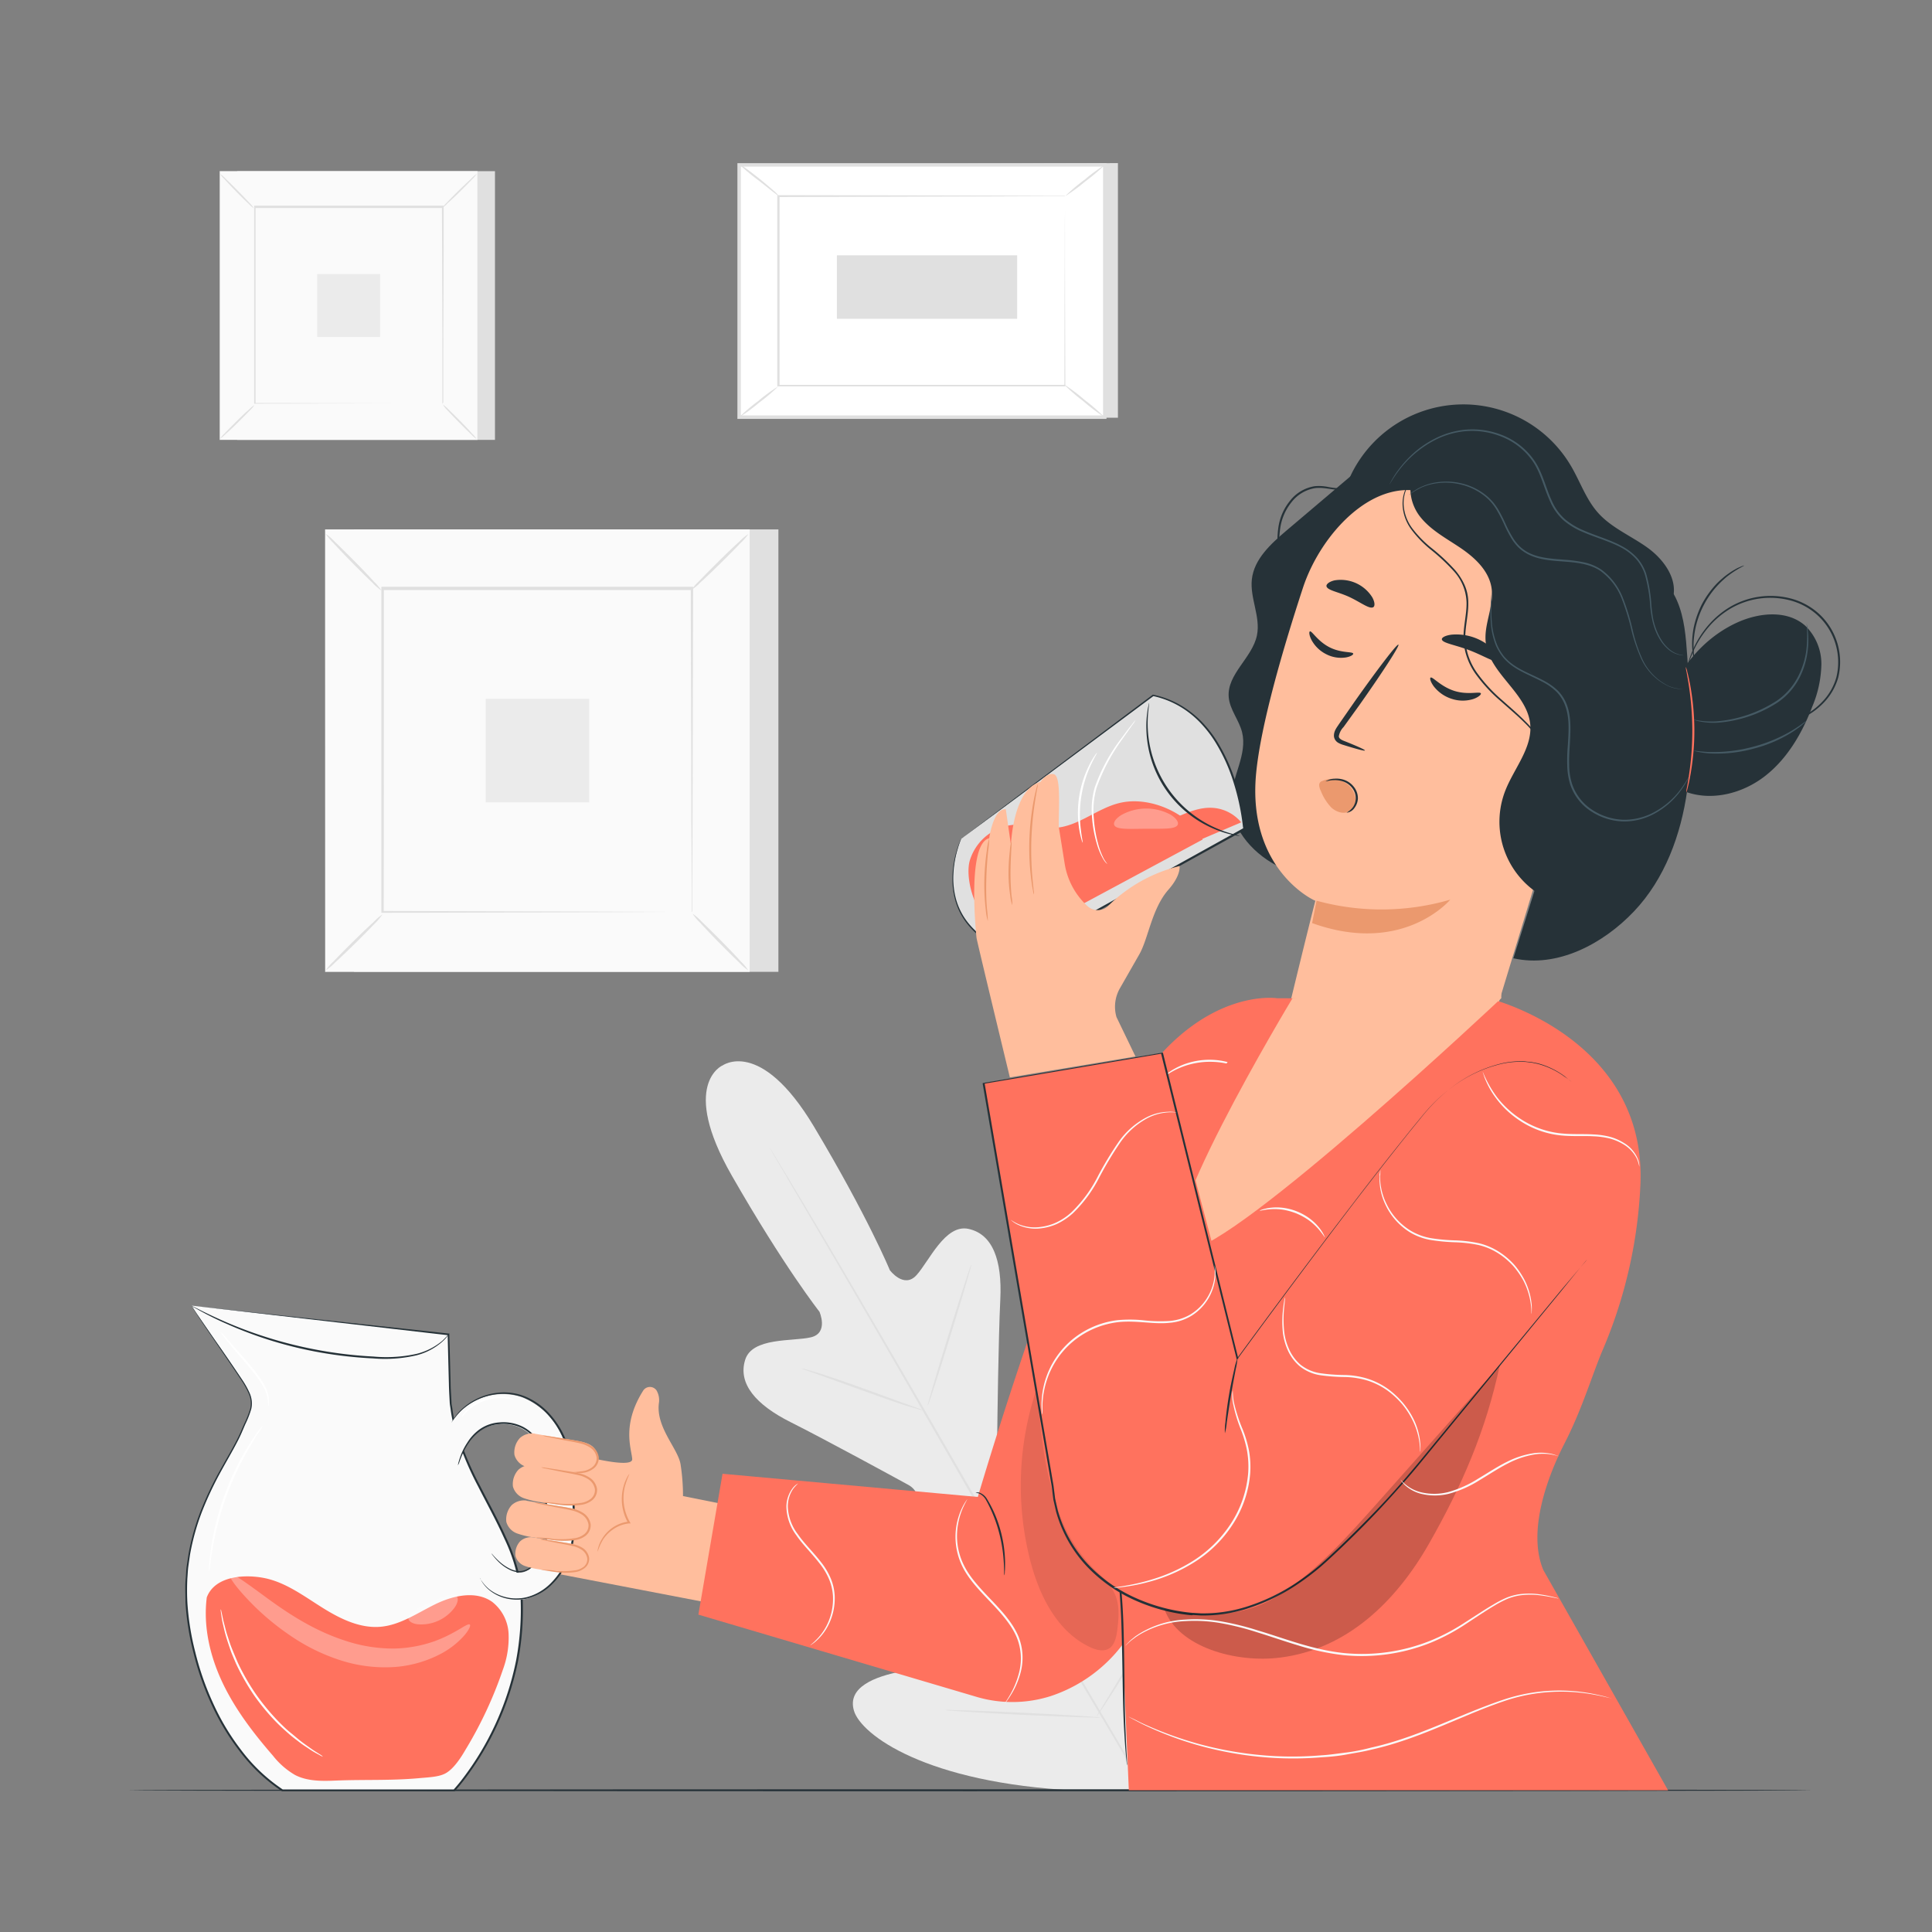<svg xmlns="http://www.w3.org/2000/svg" viewBox="0 0 500 500"><rect x="0" y="0" width="500" height="500" fill="#808080" stroke="none"/><g id="freepik--background-complete--inject-9"><rect x="91.61" y="137.01" width="109.84" height="114.5" style="fill:#e0e0e0"></rect><rect x="84.17" y="137.01" width="109.84" height="114.5" style="fill:#fafafa"></rect><path d="M194,251.54H84.14V137H194Zm-109.83-.07H194V137H84.21Z" style="fill:#e0e0e0"></path><rect x="98.94" y="152.4" width="80.31" height="83.71" style="fill:#fafafa"></rect><path d="M98.94,236.67A13.33,13.33,0,0,1,97,239c-1.29,1.35-3.09,3.18-5.11,5.17s-3.88,3.76-5.25,5a12.57,12.57,0,0,1-2.32,1.94,12.84,12.84,0,0,1,2-2.3c1.28-1.35,3.08-3.19,5.11-5.18s3.89-3.78,5.26-5A12.76,12.76,0,0,1,98.94,236.67Z" style="fill:#e0e0e0"></path><path d="M179.25,236.47a13,13,0,0,1,2.3,2c1.35,1.28,3.18,3.08,5.17,5.1s3.77,3.88,5,5.25a12.59,12.59,0,0,1,1.93,2.32,12.77,12.77,0,0,1-2.29-2c-1.36-1.28-3.19-3.09-5.19-5.12s-3.77-3.88-5-5.25A12.25,12.25,0,0,1,179.25,236.47Z" style="fill:#e0e0e0"></path><path d="M179,152.62a12.45,12.45,0,0,1,2-2.3c1.28-1.35,3.08-3.18,5.1-5.17s3.88-3.77,5.25-5a13.13,13.13,0,0,1,2.32-1.93,13,13,0,0,1-2,2.3c-1.28,1.35-3.09,3.18-5.12,5.18s-3.88,3.77-5.25,5A12.25,12.25,0,0,1,179,152.62Z" style="fill:#e0e0e0"></path><path d="M98.72,152.83a13.33,13.33,0,0,1-2.31-2c-1.35-1.28-3.18-3.09-5.17-5.11s-3.76-3.87-5-5.24a13,13,0,0,1-1.94-2.32,12.47,12.47,0,0,1,2.3,2c1.35,1.28,3.19,3.09,5.18,5.11s3.78,3.89,5,5.26A13.18,13.18,0,0,1,98.72,152.83Z" style="fill:#e0e0e0"></path><path d="M179,236.12a2,2,0,0,1,0-.41c0-.29,0-.67,0-1.17,0-1,0-2.56,0-4.52,0-4,0-9.73-.08-17.06,0-14.66-.09-35.55-.15-60.56l.31.31-80.08,0h0l.35-.36c0,30.73,0,59.47-.05,83.71l-.3-.3,58,.16,16.28.08,4.31,0,1.12,0a1.81,1.81,0,0,1,.39,0h-.36l-1.08,0-4.25,0-16.22.08-58.18.16h-.31v-.31c0-24.24,0-53,0-83.71v-.35H99l80.08,0h.31v.31c-.07,25.09-.12,46-.16,60.76,0,7.29-.06,13-.08,17,0,1.93,0,3.42,0,4.46,0,.48,0,.86,0,1.13S179,236.12,179,236.12Z" style="fill:#e0e0e0"></path><rect x="125.69" y="180.86" width="26.8" height="26.8" style="fill:#ebebeb"></rect><rect x="61.39" y="44.3" width="66.71" height="69.54" style="fill:#e0e0e0"></rect><rect x="56.87" y="44.3" width="66.71" height="69.54" style="fill:#fafafa"></rect><path d="M123.6,113.86H56.85V44.28H123.6Zm-66.71,0h66.67V44.32H56.89Z" style="fill:#e0e0e0"></path><rect x="65.84" y="53.65" width="48.78" height="50.84" style="fill:#fafafa"></rect><path d="M65.84,104.83a8,8,0,0,1-1.2,1.4c-.78.82-1.88,1.93-3.1,3.14s-2.36,2.29-3.19,3a7.82,7.82,0,0,1-1.41,1.18,7.82,7.82,0,0,1,1.2-1.4c.77-.82,1.87-1.93,3.1-3.15s2.36-2.29,3.2-3A7.13,7.13,0,0,1,65.84,104.83Z" style="fill:#e0e0e0"></path><path d="M114.62,104.71a8,8,0,0,1,1.39,1.2c.83.78,1.94,1.87,3.15,3.1s2.28,2.35,3,3.19a7.58,7.58,0,0,1,1.17,1.41,8,8,0,0,1-1.39-1.2c-.82-.78-1.94-1.88-3.15-3.11s-2.29-2.36-3.06-3.19A7.63,7.63,0,0,1,114.62,104.71Z" style="fill:#e0e0e0"></path><path d="M114.48,53.78a8.7,8.7,0,0,1,1.21-1.4c.77-.82,1.87-1.93,3.1-3.14S121.14,47,122,46.19A7.45,7.45,0,0,1,123.38,45a8.19,8.19,0,0,1-1.19,1.39c-.78.82-1.88,1.94-3.11,3.15s-2.36,2.29-3.19,3A7.32,7.32,0,0,1,114.48,53.78Z" style="fill:#e0e0e0"></path><path d="M65.71,53.91a7.79,7.79,0,0,1-1.4-1.21c-.83-.77-1.94-1.87-3.15-3.1s-2.28-2.35-3-3.18A8,8,0,0,1,56.94,45a8.19,8.19,0,0,1,1.39,1.19c.82.78,1.94,1.88,3.15,3.11s2.29,2.36,3.06,3.19A8.44,8.44,0,0,1,65.71,53.91Z" style="fill:#e0e0e0"></path><path d="M114.48,104.49a2.17,2.17,0,0,1,0-.24c0-.18,0-.41,0-.71,0-.64,0-1.56,0-2.75,0-2.41,0-5.91,0-10.36,0-8.91-.06-21.59-.1-36.78l.19.19-48.64,0h0l.22-.21c0,18.66,0,36.12,0,50.84l-.18-.18,35.22.09,9.89,0,2.62,0h.91s-.07,0-.21,0h-.66l-2.58,0-9.85,0-35.34.1h-.19v-.19c0-14.72,0-32.18,0-50.84v-.22h.22l48.64,0h.19v.19c0,15.24-.07,28-.1,36.9,0,4.43,0,7.92,0,10.32,0,1.17,0,2.08,0,2.71,0,.29,0,.52,0,.69S114.49,104.5,114.48,104.49Z" style="fill:#e0e0e0"></path><rect x="82.09" y="70.93" width="16.28" height="16.28" style="fill:#ebebeb"></rect><polygon points="289.32 42.21 289.32 108.1 194.69 108.1 191.29 42.67 289.32 42.21" style="fill:#e0e0e0"></polygon><rect x="205.96" y="28" width="65.29" height="94.63" transform="translate(163.29 313.92) rotate(-90)" style="fill:#fff"></rect><path d="M286.36,108.41H190.84V42.22h95.52Zm-94.63-.9h93.74V43.12H191.73Z" style="fill:#e0e0e0"></path><rect x="201.53" y="50.78" width="74.13" height="49.06" style="fill:#fff"></rect><path d="M275.67,50.78l-.37,0h-1.05l-4.07,0-15.28.06L201.53,51l.22-.22c0,15,0,31.6,0,49.06h0l-.24-.24,74.14,0-.19.19c0-14.93.07-27.18.1-35.7,0-4.26,0-7.59.05-9.87,0-1.13,0-2,0-2.6s0-.9,0-.9,0,.29,0,.86,0,1.45,0,2.56c0,2.28,0,5.59,0,9.83,0,8.56.06,20.84.1,35.82V100h-.18l-74.14,0h-.23v-.23h0c0-17.46,0-34.07,0-49.06v-.21h.21l53.51.1,15.23.06,4,0h1.37Z" style="fill:#e0e0e0"></path><path d="M191.29,42.49a8,8,0,0,1,1.62,1c1,.7,2.29,1.69,3.71,2.83s2.68,2.22,3.56,3a7.35,7.35,0,0,1,1.35,1.38c-.08.1-2.36-1.77-5.2-4A50.64,50.64,0,0,1,191.29,42.49Z" style="fill:#e0e0e0"></path><path d="M285.92,42.67a46.07,46.07,0,0,1-5,4.24,45.81,45.81,0,0,1-5.27,3.87,46.07,46.07,0,0,1,5-4.24A45.81,45.81,0,0,1,285.92,42.67Z" style="fill:#e0e0e0"></path><path d="M285.84,108l-10.55-8.55" style="fill:#fff"></path><path d="M275.29,99.42a49.28,49.28,0,0,1,5.42,4.09,48.67,48.67,0,0,1,5.13,4.46,48.68,48.68,0,0,1-5.42-4.1A49.34,49.34,0,0,1,275.29,99.42Z" style="fill:#e0e0e0"></path><path d="M191.29,108a45,45,0,0,1,4.92-4.2,43.56,43.56,0,0,1,5.22-3.82,46.39,46.39,0,0,1-4.93,4.19A44.82,44.82,0,0,1,191.29,108Z" style="fill:#e0e0e0"></path><rect x="231.69" y="50.96" width="16.43" height="46.65" transform="translate(165.63 314.19) rotate(-90)" style="fill:#e0e0e0"></rect><path d="M187,275.72s-11.18,4.82,2.37,28.49,22.7,35.26,22.7,35.26,2.47,5.53-2.23,6.63-15.22-.06-17,5.85c-1.9,6.12,2.74,11.59,11.84,16.14s28.68,15.26,30.45,16.23,3.55,3.5.47,4.76-26.45,4.85-24.08,15.83,29.8,19.5,32.78,20.49,3.74,2.2,3.58,3.82-8.13,2.08-14.73,3.37-14,4-12.14,10.17,18.51,18.69,57.48,20.62l18.11-.29,9.11-15.75c17.44-34.91,14.72-55.5,10.23-60.2s-10.45.46-14.82,5.59-8.68,11.83-10.17,11.18-2.16-1.91-1.56-5,6.64-31.18-1.77-38.62-23,11.15-25.61,13.21-3.94-.76-3.92-2.74.29-24.33.79-34.49-2-16.9-8.25-18.24c-6.05-1.3-10.2,8.44-13.46,12s-6.88-1.31-6.88-1.31-5.61-13.67-19.59-37.08-23.86-15.8-23.86-15.8" style="fill:#ebebeb"></path><path d="M296.27,463.25c-10.19-17.24-26.34-44.12-41.59-70.61s-29.08-50.43-39.19-67.72c-5.05-8.62-9.15-15.6-12-20.46-1.4-2.4-2.5-4.27-3.26-5.56-.35-.63-.63-1.11-.83-1.46s-.27-.5-.27-.5a5.49,5.49,0,0,1,.32.47l.88,1.43,3.35,5.51c2.9,4.79,7.05,11.75,12.15,20.37C226,342,239.92,365.89,255.16,392.36s31.35,53.4,41.46,70.69" style="fill:#e0e0e0"></path><path d="M207.48,354.17a5.13,5.13,0,0,1,1.28.29c.81.21,2,.57,3.42,1,2.87.9,6.81,2.25,11.12,3.81l11,4,3.35,1.21a5.94,5.94,0,0,1,1.22.49,7,7,0,0,1-1.28-.28c-.82-.23-2-.58-3.42-1-2.86-.93-6.78-2.32-11.1-3.88l-11.06-4-3.36-1.18A6.76,6.76,0,0,1,207.48,354.17Z" style="fill:#e0e0e0"></path><path d="M240.09,363.79c-.15-.05,2.26-8.28,5.39-18.4s5.77-18.28,5.92-18.23-2.26,8.28-5.39,18.4S240.24,363.84,240.09,363.79Z" style="fill:#e0e0e0"></path><path d="M261.68,405.51a5.53,5.53,0,0,1,.68-1.15l2-3c1.68-2.56,4-6.11,6.41-10.12s4.48-7.72,6-10.41c.69-1.27,1.28-2.33,1.75-3.19a6.2,6.2,0,0,1,.69-1.14,5.32,5.32,0,0,1-.5,1.24c-.36.78-.89,1.9-1.59,3.28-1.38,2.74-3.4,6.49-5.82,10.51s-4.79,7.55-6.56,10.06c-.9,1.25-1.63,2.26-2.16,2.94A6.32,6.32,0,0,1,261.68,405.51Z" style="fill:#e0e0e0"></path><path d="M230.27,403.3a5.16,5.16,0,0,1,1.23,0l3.36.1c2.84.12,6.75.31,11.08.56s8.23.51,11.06.72l3.35.28a5.35,5.35,0,0,1,1.23.18,5.22,5.22,0,0,1-1.24,0L257,405c-2.83-.12-6.75-.31-11.07-.56s-8.24-.51-11.07-.72l-3.35-.28A5,5,0,0,1,230.27,403.3Z" style="fill:#e0e0e0"></path><path d="M244.65,442.55a8.06,8.06,0,0,1,1.58,0l4.3.11c3.64.13,8.66.34,14.2.6s10.57.54,14.2.77l4.3.3a8.55,8.55,0,0,1,1.57.18,8.13,8.13,0,0,1-1.58,0l-4.31-.11c-3.64-.13-8.66-.34-14.2-.6s-10.56-.54-14.19-.77l-4.3-.29A8.6,8.6,0,0,1,244.65,442.55Z" style="fill:#e0e0e0"></path><path d="M283.85,444.16a10,10,0,0,1,.83-1.48l2.4-3.94c2-3.33,4.79-7.93,7.71-13.11s5.46-9.92,7.26-13.37l2.14-4.08a8.34,8.34,0,0,1,.85-1.47,11,11,0,0,1-.65,1.56c-.45,1-1.12,2.42-2,4.17-1.72,3.5-4.2,8.29-7.13,13.47s-5.76,9.77-7.87,13c-1.06,1.64-1.93,3-2.55,3.85A9.06,9.06,0,0,1,283.85,444.16Z" style="fill:#e0e0e0"></path></g><g id="freepik--Floor--inject-9"><path d="M469,463.32c0,.14-97.62.26-218,.26s-218-.12-218-.26,97.6-.26,218-.26S469,463.17,469,463.32Z" style="fill:#263238"></path></g><g id="freepik--Character--inject-9"><path d="M352.12,121.05,332.9,137.34c-4,3.41-8.33,7.33-8.92,12.57-.55,4.85,2.3,9.71,1.32,14.5-1.19,5.84-7.8,10.05-7.31,16,.27,3.25,2.67,5.93,3.46,9.09,1.41,5.67-2.54,11.28-2.84,17.11-.38,7.31,5.13,13.81,11.57,17.28S344,228.56,351,230.57s14.22,5.19,18.33,11.24" style="fill:#263238"></path><path d="M432.89,155c1.45-5.05-2.25-10.18-6.5-13.25s-9.34-5.13-12.83-9.05c-3.09-3.47-4.59-8-6.93-12a32.31,32.31,0,0,0-56.32.87c-3.68,6.78-4.63,15.65-.16,21.92,5.2,7.28,15.33,8.56,24.26,9s19,1.18,24.78,8c3.51,4.1,4.7,9.62,6.16,14.81s3.54,10.66,8,13.62,12,1.75,13.49-3.42" style="fill:#263238"></path><path d="M412.26,150.93a8.77,8.77,0,0,1,5.38,10.58h0L383.13,275.08c-3.69,13.51-25.48,16.05-39.91,12h0C328.64,283,330,275.66,333.13,262.7c5.22-21.64,7.32-29.72,7.28-29.6s-17.73-7.87-15.32-33c1.2-12.51,6.9-32.06,12.09-47.91,4.66-14.26,18.87-29.57,32.92-24.3Z" style="fill:#ffbe9d"></path><path d="M350.21,169.15c-.16-.56-3.14-.08-6.2-1.67s-4.51-4.28-5-4.07c-.25.08-.24.93.37,2.15a8.79,8.79,0,0,0,3.79,3.72,8.34,8.34,0,0,0,5.17.86C349.63,169.91,350.29,169.4,350.21,169.15Z" style="fill:#263238"></path><path d="M383.24,179.44c-.27-.56-3.36.49-6.9-.65s-5.58-3.74-6.1-3.43c-.25.13-.09,1,.79,2.23a9.49,9.49,0,0,0,4.71,3.28,9.13,9.13,0,0,0,5.66,0C382.76,180.36,383.38,179.7,383.24,179.44Z" style="fill:#263238"></path><path d="M353.24,194.22c.06-.18-1.92-1.08-5.17-2.38-.83-.3-1.59-.68-1.58-1.3a4.49,4.49,0,0,1,1.22-2.38l4.2-5.83c5.88-8.33,10.38-15.27,10-15.5s-5.38,6.32-11.27,14.65l-4.1,5.9c-.57.89-1.41,1.84-1.31,3.23a2.25,2.25,0,0,0,1.08,1.61,6.23,6.23,0,0,0,1.4.58C351.08,193.85,353.18,194.41,353.24,194.22Z" style="fill:#263238"></path><path d="M340.72,233.1a63.54,63.54,0,0,0,34.61-.27s-12.15,14.57-35.76,6.06Z" style="fill:#eb996e"></path><path d="M373.15,165.45c.1,1,3.54,1.43,7.33,2.91s6.68,3.37,7.41,2.69c.33-.33,0-1.32-1-2.53a13.74,13.74,0,0,0-11.23-4.27C374,164.46,373.12,165,373.15,165.45Z" style="fill:#263238"></path><path d="M343.29,151.71c.23,1.1,3.07,1.45,6,2.83s5.13,3.17,6.11,2.6c.45-.28.45-1.27-.26-2.56a9.64,9.64,0,0,0-9.77-4.38C344,150.52,343.21,151.18,343.29,151.71Z" style="fill:#263238"></path><path d="M409.07,234.81a22.16,22.16,0,0,1-19.46-30.29c2.28-5.75,7-11,6.41-17.12-.82-8.13-10.65-13.08-11.52-21.21-.5-4.72,2.24-9.39,1.5-14.09-.7-4.41-4.29-7.77-8-10.28s-7.79-4.64-10.53-8.17-3.58-9.09-.42-12.25a236.81,236.81,0,0,1,49.55,26.38c3.57,2.49,7.26,5.32,8.69,9.43,1.52,4.34.18,9.11-1.17,13.51L404.4,235.08" style="fill:#263238"></path><path d="M391.66,248c11.32,2.58,23.2-3.7,31.2-12.12s12.19-19.87,13.79-31.37.8-23.18,0-34.76c-.34-4.85-.7-9.81-2.63-14.27s-5.79-8.4-10.6-9.08" style="fill:#263238"></path><path d="M436.06,204.84c6.88,2.6,14.92.53,20.73-4s9.63-11.15,12.24-18A29.56,29.56,0,0,0,471.37,172a13.76,13.76,0,0,0-4.17-10.06c-4.67-4.15-12-3.41-17.69-.8-12.9,5.92-21.17,20.6-19.56,34.69" style="fill:#263238"></path><path d="M467.54,161.43a2.73,2.73,0,0,1,.11.45,13.22,13.22,0,0,1,.21,1.32,22.27,22.27,0,0,1,0,4.89,20.55,20.55,0,0,1-2,7,17.3,17.3,0,0,1-5.81,6.71A32.92,32.92,0,0,1,444.89,187a18.26,18.26,0,0,1-4.89-.27,8.33,8.33,0,0,1-1.29-.33c-.29-.09-.44-.14-.43-.16s.62.13,1.76.29a20.1,20.1,0,0,0,4.82.1,33.79,33.79,0,0,0,14.91-5.24,16.91,16.91,0,0,0,5.67-6.49,20.87,20.87,0,0,0,2.06-6.8A33.43,33.43,0,0,0,467.54,161.43Z" style="fill:#455a64"></path><path d="M467.45,186.6a4.92,4.92,0,0,1-.88.85,11.44,11.44,0,0,1-1.12.9c-.46.32-1,.72-1.57,1.08a35.09,35.09,0,0,1-10.09,4.33A36.08,36.08,0,0,1,442.87,195a20.67,20.67,0,0,1-3.31-.4,6.67,6.67,0,0,1-1.19-.31c0-.1,1.72.29,4.51.34a39.36,39.36,0,0,0,10.78-1.36,39,39,0,0,0,10-4.14C466.08,187.68,467.39,186.52,467.45,186.6Z" style="fill:#455a64"></path><path d="M435.74,169.62a5,5,0,0,1-1.15-.14,6.61,6.61,0,0,1-2.95-1.52,10.2,10.2,0,0,1-1.62-1.79,14.54,14.54,0,0,1-1.4-2.51,17.25,17.25,0,0,1-1-3.14,32.74,32.74,0,0,1-.55-3.66,38.84,38.84,0,0,0-1.4-8.24,11.31,11.31,0,0,0-2.3-4,14.28,14.28,0,0,0-3.87-2.95c-3-1.6-6.46-2.52-9.88-4a18.67,18.67,0,0,1-4.89-2.94,13.93,13.93,0,0,1-3.47-4.75c-1.69-3.59-2.45-7.44-4.51-10.48a17.71,17.71,0,0,0-8.11-6.48,20.43,20.43,0,0,0-9.36-1.43,21.49,21.49,0,0,0-8,2.34,27.65,27.65,0,0,0-9.2,7.76c-.86,1.14-1.48,2.08-1.87,2.72-.19.3-.34.55-.45.74l-.17.24a22,22,0,0,1,2.33-3.82,28.33,28.33,0,0,1,3.51-3.93,25.32,25.32,0,0,1,5.68-4,21.74,21.74,0,0,1,8.09-2.44,20.83,20.83,0,0,1,9.58,1.41,18.08,18.08,0,0,1,8.35,6.65c2.14,3.15,2.9,7,4.56,10.54a13.45,13.45,0,0,0,3.34,4.58,18.41,18.41,0,0,0,4.76,2.87c3.37,1.48,6.86,2.41,9.89,4.06a14.86,14.86,0,0,1,4,3.06,11.77,11.77,0,0,1,2.35,4.12,37.93,37.93,0,0,1,1.36,8.35c.14,1.27.27,2.49.51,3.61a18.21,18.21,0,0,0,1,3.1,15.57,15.57,0,0,0,1.34,2.48,10,10,0,0,0,1.56,1.78,6.53,6.53,0,0,0,2.84,1.58C435.34,169.57,435.75,169.58,435.74,169.62Z" style="fill:#455a64"></path><path d="M435.8,178.31l-.26,0a6.26,6.26,0,0,1-.76,0,8.83,8.83,0,0,1-2.84-.65,14.55,14.55,0,0,1-7.36-7.55,41.82,41.82,0,0,1-2.36-7,60.2,60.2,0,0,0-2.47-8.05,16.13,16.13,0,0,0-5.48-7.25c-2.64-1.83-6.07-2.23-9.47-2.48s-6.91-.45-9.83-2.16a10.71,10.71,0,0,1-2-1.5,12.38,12.38,0,0,1-1.53-1.87,30.17,30.17,0,0,1-2.16-4.07,38.53,38.53,0,0,0-2-3.85,13.31,13.31,0,0,0-2.58-3.1,15.63,15.63,0,0,0-6.39-3.33,16.48,16.48,0,0,0-6-.44,14.78,14.78,0,0,0-4.4,1.14,21.29,21.29,0,0,0-3.35,2l.19-.17.58-.48.44-.35.58-.35a9.12,9.12,0,0,1,1.48-.8,14.64,14.64,0,0,1,4.44-1.24,16.84,16.84,0,0,1,6.1.37,16.07,16.07,0,0,1,6.59,3.37,16.57,16.57,0,0,1,1.44,1.46,17.91,17.91,0,0,1,1.24,1.72,37.43,37.43,0,0,1,2,3.89,31,31,0,0,0,2.15,4,11.82,11.82,0,0,0,1.46,1.78,10.47,10.47,0,0,0,1.87,1.42c2.77,1.62,6.21,1.81,9.62,2.08a37.34,37.34,0,0,1,5.08.66,13.14,13.14,0,0,1,4.63,1.92,16.56,16.56,0,0,1,5.63,7.49,58.18,58.18,0,0,1,2.45,8.12,40.43,40.43,0,0,0,2.28,7,14.43,14.43,0,0,0,7.1,7.52A10.2,10.2,0,0,0,435.8,178.31Z" style="fill:#455a64"></path><path d="M436.4,205.13a6,6,0,0,1,.17-1.28c.16-.82.35-2,.57-3.47a77,77,0,0,0,.83-11.52,79.81,79.81,0,0,0-.91-11.53c-.23-1.46-.44-2.64-.59-3.46a6.16,6.16,0,0,1-.19-1.28,5.56,5.56,0,0,1,.38,1.24c.22.8.49,2,.76,3.44a66.92,66.92,0,0,1,1.08,11.58,65,65,0,0,1-1,11.59c-.26,1.47-.52,2.65-.73,3.45A6.9,6.9,0,0,1,436.4,205.13Z" style="fill:#FF725E"></path><path d="M437.17,200.81a16.46,16.46,0,0,1-1.9,3.39,20.59,20.59,0,0,1-8,6.83,16.3,16.3,0,0,1-7.17,1.56,15.92,15.92,0,0,1-8.05-2.45,13.24,13.24,0,0,1-5.72-7.26,18,18,0,0,1-.73-4.91c-.05-1.67,0-3.37.15-5.07.2-3.38.47-6.77-.52-9.78a10.14,10.14,0,0,0-2.32-4,14.76,14.76,0,0,0-3.61-2.61c-2.57-1.39-5.24-2.37-7.46-3.87a13.17,13.17,0,0,1-2.88-2.56,14.16,14.16,0,0,1-1.81-3,19.49,19.49,0,0,1-1.32-5.92,35.62,35.62,0,0,1-.05-4.57c.07-1.25.15-2.22.22-2.87,0-.3.06-.55.08-.75a.79.79,0,0,1,0-.25.86.86,0,0,1,0,.26c0,.2,0,.44,0,.75,0,.65-.08,1.62-.11,2.87a39,39,0,0,0,.13,4.54,19.26,19.26,0,0,0,1.37,5.79,13.22,13.22,0,0,0,1.79,2.95,12.58,12.58,0,0,0,2.8,2.45c2.17,1.45,4.82,2.41,7.45,3.81a15.69,15.69,0,0,1,3.74,2.68,10.49,10.49,0,0,1,2.44,4.14c1,3.15.75,6.59.56,10-.11,1.71-.2,3.38-.15,5a16.78,16.78,0,0,0,.7,4.77,12.83,12.83,0,0,0,5.49,7,15.57,15.57,0,0,0,7.8,2.42,16.15,16.15,0,0,0,7-1.46,20.81,20.81,0,0,0,8-6.62,24.88,24.88,0,0,0,1.57-2.4L437,201Z" style="fill:#455a64"></path><path d="M342.18,202.13a6.25,6.25,0,0,1,6,.45,5.67,5.67,0,0,1,2.55,3.64,3.59,3.59,0,0,1-1.61,3.79c-1.42.75-3.29.14-4.55-1a13,13,0,0,1-2.74-4.33,3.66,3.66,0,0,1-.42-1.35,1.13,1.13,0,0,1,.58-1.14" style="fill:#eb996e"></path><path d="M453.7,187.85a5.13,5.13,0,0,1,.9,0c.6,0,1.47,0,2.6-.06a24.13,24.13,0,0,0,9.15-2.31,18.4,18.4,0,0,0,5.23-3.84,14.89,14.89,0,0,0,3.68-6.4,16.49,16.49,0,0,0-4.53-15.69,16.88,16.88,0,0,0-7.66-4.23,20.36,20.36,0,0,0-15.21,2.18,22.81,22.81,0,0,0-5.07,4.1,25.94,25.94,0,0,0-5,8c-.43,1-.69,1.88-.87,2.45-.07.26-.14.47-.19.64a.73.73,0,0,1-.09.22.67.67,0,0,1,0-.23l.15-.66a21.2,21.2,0,0,1,.78-2.49,25.11,25.11,0,0,1,4.95-8.18,22.8,22.8,0,0,1,5.12-4.22,20.72,20.72,0,0,1,15.56-2.3,17.3,17.3,0,0,1,7.9,4.35,16.94,16.94,0,0,1,4.63,16.18,15.44,15.44,0,0,1-3.83,6.58,18.84,18.84,0,0,1-5.39,3.87,23.48,23.48,0,0,1-9.3,2.18,25.07,25.07,0,0,1-2.61,0l-.68-.06A.74.74,0,0,1,453.7,187.85Z" style="fill:#263238"></path><path d="M451.38,146.35c.05.11-1.54.73-3.72,2.33a17.18,17.18,0,0,0-1.71,1.41,21.7,21.7,0,0,0-1.78,1.8,23.65,23.65,0,0,0-5.28,10.21,23.16,23.16,0,0,0-.44,2.5,17.8,17.8,0,0,0-.16,2.2c0,2.71.37,4.37.26,4.39a4.79,4.79,0,0,1-.3-1.15,7.74,7.74,0,0,1-.21-1.39,14.36,14.36,0,0,1-.12-1.85,17.87,17.87,0,0,1,.1-2.25,20.92,20.92,0,0,1,.4-2.55,24.72,24.72,0,0,1,2-5.57,24.39,24.39,0,0,1,3.38-4.86,19.37,19.37,0,0,1,1.85-1.8,18.15,18.15,0,0,1,1.78-1.39,15,15,0,0,1,1.58-1,8,8,0,0,1,1.25-.62A5.36,5.36,0,0,1,451.38,146.35Z" style="fill:#263238"></path><path d="M399.9,206a12.31,12.31,0,0,0,1.19-3.58,15.44,15.44,0,0,0-2.15-9.87,27.13,27.13,0,0,0-4.43-5.56c-1.82-1.81-3.93-3.58-6.1-5.52a39.55,39.55,0,0,1-6.24-6.67,16.82,16.82,0,0,1-3.41-9.16c-.12-3.42.85-6.62.78-9.74a12.53,12.53,0,0,0-3.31-8.09,51.68,51.68,0,0,0-6-5.61,28.92,28.92,0,0,1-5-5.2,11.59,11.59,0,0,1-2.18-5.51,9.42,9.42,0,0,1,.53-4.46,6.37,6.37,0,0,1,1.58-2.36,4.37,4.37,0,0,1,.78-.6s-.26.22-.71.68a6.34,6.34,0,0,0-1.46,2.35,9.38,9.38,0,0,0-.43,4.35,11.35,11.35,0,0,0,2.2,5.34,28.9,28.9,0,0,0,5,5.09,50.36,50.36,0,0,1,6,5.62,15.81,15.81,0,0,1,2.45,3.79,11.39,11.39,0,0,1,1,4.6c.08,3.22-.89,6.43-.77,9.73a16.46,16.46,0,0,0,3.31,8.89,39.71,39.71,0,0,0,6.14,6.61c2.16,1.93,4.27,3.72,6.08,5.57a27,27,0,0,1,4.45,5.68,15.41,15.41,0,0,1,2,10.08,10.32,10.32,0,0,1-.88,2.7l-.37.64A.87.87,0,0,1,399.9,206Z" style="fill:#263238"></path><path d="M331.66,148.44a9.08,9.08,0,0,1-.33-1.49c-.17-1-.42-2.36-.59-4.12a25.31,25.31,0,0,1,.08-6.18,14,14,0,0,1,3-7,10.07,10.07,0,0,1,6.49-3.83,12.09,12.09,0,0,1,3.34.19,20.8,20.8,0,0,0,2.81.36,5.12,5.12,0,0,0,3.73-1.24,4.49,4.49,0,0,0,.82-1.23s0,.14-.08.39a2.68,2.68,0,0,1-.59,1,5.18,5.18,0,0,1-3.88,1.47c-1.8,0-3.85-.7-6.09-.44a9.66,9.66,0,0,0-6.15,3.68,13.85,13.85,0,0,0-2.9,6.71,26.54,26.54,0,0,0-.18,6.08c.12,1.74.31,3.15.42,4.12A8.94,8.94,0,0,1,331.66,148.44Z" style="fill:#263238"></path><path d="M348.48,210.33a5.45,5.45,0,0,0,1.67-1.46,4.19,4.19,0,0,0,.72-2.23A4.34,4.34,0,0,0,350,204a5.13,5.13,0,0,0-2.3-1.72,6.55,6.55,0,0,0-2.36-.38c-1.39,0-2.22.41-2.25.32a4.28,4.28,0,0,1,2.23-.69,6.26,6.26,0,0,1,2.55.3,5.41,5.41,0,0,1,2.55,1.86,4.69,4.69,0,0,1,1,3,4.34,4.34,0,0,1-.9,2.42A2.81,2.81,0,0,1,348.48,210.33Z" style="fill:#263238"></path><path d="M141.22,406.71l47.72,9.17,4.41-25.36-16.59-3.34a52.82,52.82,0,0,0-.64-8.27c-.69-4.05-6.35-9.46-5.61-15.69a5.05,5.05,0,0,0-.6-3.38,2.08,2.08,0,0,0-3.48.09c-5.59,8.9-3,15-2.81,17.67.18,2.87-15.25-1.45-15.25-1.45" style="fill:#ffbe9d"></path><path d="M154.68,401.58a2.48,2.48,0,0,1,.11-.92,7.85,7.85,0,0,1,1-2.37,9.44,9.44,0,0,1,2.58-2.82,9.1,9.1,0,0,1,4.41-1.69l-.2.39c-.1-.2-.22-.41-.34-.62a12.42,12.42,0,0,1-.89-8.8,11.24,11.24,0,0,1,1-2.52,3.37,3.37,0,0,1,.57-.81,22.64,22.64,0,0,0-1.23,3.42,12.56,12.56,0,0,0,1,8.47l.32.59.19.36-.39,0a8.83,8.83,0,0,0-4.18,1.57,9.41,9.41,0,0,0-2.56,2.62A14,14,0,0,0,154.68,401.58Z" style="fill:#eb996e"></path><path d="M330.46,258.34s-19.45-3-36.73,23.16-40.67,105.91-40.67,105.91l-66.07-6-6.25,36.45,71.67,21.19a32.74,32.74,0,0,0,19.57-.12,38.44,38.44,0,0,0,25.48-28.58l14-66.64Z" style="fill:#FF725E"></path><path d="M259.92,407.69c-.08,0,0-1.35-.15-3.5a38.93,38.93,0,0,0-1.41-8.29,36.39,36.39,0,0,0-3.21-7.75,4,4,0,0,0-1.79-1.65,4.58,4.58,0,0,0-.9-.15s.07,0,.24-.08a1.68,1.68,0,0,1,.72,0,3.83,3.83,0,0,1,2,1.64,30.94,30.94,0,0,1,3.41,7.81,33.07,33.07,0,0,1,1.28,8.41c0,1.09,0,2-.07,2.58A3.08,3.08,0,0,1,259.92,407.69Z" style="fill:#263238"></path><g style="opacity:0.1"><path d="M268.58,358.58A78.3,78.3,0,0,0,266.66,404c2.35,9.05,7,18.35,15.49,22.3,1.52.71,3.38,1.21,4.82.36s1.94-2.91,2.16-4.68c.38-2.92.66-6-.33-8.74-1.2-3.36-4.06-5.78-6.44-8.42-5.38-5.95-8.69-13.53-10.64-21.31s-2.63-15.8-3.3-23.79"></path></g><path d="M321.81,276.59c-.05.09-1.11-.48-3-1a20.34,20.34,0,0,0-3.3-.67,21.46,21.46,0,0,0-4.11-.06,21.73,21.73,0,0,0-4.05.77,21.47,21.47,0,0,0-3.13,1.24c-1.72.87-2.67,1.61-2.73,1.53s.2-.23.63-.57a11.81,11.81,0,0,1,1.93-1.28,17.57,17.57,0,0,1,3.16-1.37,18.9,18.9,0,0,1,8.36-.74,17.75,17.75,0,0,1,3.35.8,13.83,13.83,0,0,1,2.13.92C321.57,276.4,321.83,276.56,321.81,276.59Z" style="fill:#fafafa"></path><path d="M209.72,425.8a1.88,1.88,0,0,1,.36-.34,10.43,10.43,0,0,0,1-.92,14.49,14.49,0,0,0,3-4.14,15.27,15.27,0,0,0,1.49-7.35,13.33,13.33,0,0,0-1-4.33,17.34,17.34,0,0,0-2.47-4.11c-2-2.61-4.35-4.84-6-7.27a12.74,12.74,0,0,1-2.58-7.26,8,8,0,0,1,1.61-4.93,4.35,4.35,0,0,1,1.45-1.25,11.1,11.1,0,0,0-1.28,1.38,8,8,0,0,0-1.41,4.8,12.52,12.52,0,0,0,2.61,7c1.62,2.37,3.94,4.57,6,7.23a18,18,0,0,1,2.52,4.24,13.6,13.6,0,0,1,1,4.49,15.38,15.38,0,0,1-1.64,7.54,13.81,13.81,0,0,1-3.18,4.13,8.65,8.65,0,0,1-1.13.86C209.87,425.73,209.73,425.82,209.72,425.8Z" style="fill:#fafafa"></path><path d="M260,440.9c-.05,0,.47-.7,1.24-2a22.59,22.59,0,0,0,2.45-5.85,14.59,14.59,0,0,0-.51-9.19c-1.35-3.28-4-6.27-6.82-9.23s-5.63-5.87-7.25-9.14a17.38,17.38,0,0,1,0-15.51,12.8,12.8,0,0,1,.88-1.51,3.25,3.25,0,0,1,.37-.49s-.43.72-1.07,2.08a18.27,18.27,0,0,0-1.57,6.13,17,17,0,0,0,1.83,9.08c1.6,3.17,4.33,6,7.19,9s5.53,6,6.9,9.41a14.8,14.8,0,0,1,.41,9.46A20.79,20.79,0,0,1,261.4,439a16.37,16.37,0,0,1-1,1.43A2.94,2.94,0,0,1,260,440.9Z" style="fill:#fafafa"></path><path d="M330.46,258.34s-26.07,30.49-44.12,69.13l5.8,135.85H431.69l-32.28-57c-4.16-9.92,1-24,5.42-32.64,4.52-8.77,7-17.23,9.79-23.95a122.64,122.64,0,0,0,9.93-43.45c1.44-37.48-38.44-47.67-38.44-47.67Z" style="fill:#FF725E"></path><path d="M334.5,258.34S294.84,324,307.27,323.58s81.26-65.24,81.26-65.24v-7.19Z" style="fill:#ffbe9d"></path><path d="M254.59,280.32l17.59,102.82c3.52,29.38,37.13,44.57,61.35,27.58l.69-.49,78.31-89.43a27.24,27.24,0,0,0-2.5-38.28h0a27.25,27.25,0,0,0-38.65,2.58L321,349.57,300.73,272.5Z" style="fill:#FF725E"></path><path d="M406.66,279.91s-.16-.11-.45-.34l-1.31-1.06a21,21,0,0,0-5.8-3l-1.06-.32-1.15-.22a6.79,6.79,0,0,0-1.21-.18c-.42,0-.85-.11-1.29-.12a21.93,21.93,0,0,0-5.72.53,34.26,34.26,0,0,0-12.83,6.11,42,42,0,0,0-6.22,5.75c-1,1.11-1.93,2.31-2.92,3.52s-2,2.44-3,3.71c-4.07,5.08-8.39,10.64-13,16.62-9.15,12-19.34,25.61-30.33,40.64l-.28.38-.11-.45c-5.91-23.87-12.49-50.47-19.54-79l.29.18-46.15,7.83.21-.3,4.27,24.92c4.11,24,8.1,47.3,11.88,69.4.48,2.76.95,5.51,1.41,8.23.11.69.25,1.34.34,2.07l.25,2,.12,1,.22,1,.45,2a33.48,33.48,0,0,0,7.65,13.83,38.5,38.5,0,0,0,12.5,8.9,46.2,46.2,0,0,0,14.32,3.83h.27c.23-.13-.36.12,0,.43h-.09a3.77,3.77,0,0,0-.47,0s-.12,0,.06,0c-.08-.77,0-.22,0-.39l.11,0,.25,0,.49,0,2,.12a39.18,39.18,0,0,0,3.92-.14,37.4,37.4,0,0,0,7.58-1.49,51,51,0,0,0,13.45-6.47,64.17,64.17,0,0,0,5.75-4.35c1.79-1.55,3.5-3.17,5.18-4.76q5-4.79,9.55-9.53t8.47-9.4c2.65-3.09,5.11-6.16,7.53-9.07l13.22-16L404,333.91,409,328l1.27-1.51c.28-.34.44-.51.44-.51l-.41.53L409,328l-4.86,6c-4.28,5.21-10.53,12.85-18.48,22.56l-13.18,16.07c-2.41,2.91-4.86,6-7.51,9.09s-5.47,6.25-8.47,9.43-6.19,6.36-9.54,9.56c-1.69,1.6-3.39,3.21-5.2,4.78a67,67,0,0,1-5.78,4.39,51.2,51.2,0,0,1-13.55,6.54,37.69,37.69,0,0,1-11.64,1.66l-2-.12-.5,0-.25,0-.14,0c0-.17,0,.37-.15-.42.22-.09.13,0,.19,0a4.64,4.64,0,0,1,.53,0l.16,0c.42.34-.27.6-.06.47h-.37a46.59,46.59,0,0,1-14.46-3.85,39,39,0,0,1-12.67-9,34,34,0,0,1-7.77-14l-.45-2-.23-1-.13-1-.25-2.06c-.08-.64-.22-1.35-.33-2q-.71-4.1-1.41-8.23c-3.79-22.1-7.79-45.39-11.9-69.4-1.46-8.54-2.91-17-4.27-24.92l0-.25.25-.05,46.15-7.81.23,0,.06.23c7,28.49,13.58,55.1,19.47,79l-.38-.07c11-15,21.23-28.65,30.4-40.6,4.59-6,8.92-11.53,13-16.6,1-1.27,2-2.5,3-3.71s1.94-2.4,2.93-3.51a42,42,0,0,1,6.28-5.77,34.33,34.33,0,0,1,12.94-6.1,21.82,21.82,0,0,1,5.77-.5c.45,0,.88.08,1.3.12a8,8,0,0,1,1.22.19l1.15.24,1.07.33a20.27,20.27,0,0,1,5.8,3C406.09,279.41,406.66,279.91,406.66,279.91Z" style="fill:#263238"></path><g style="opacity:0.2"><path d="M301.37,416.5c3.51,9.71,18.42,14,30.1,12.46,17.11-2.2,29.8-14.44,38.34-29.43s14.76-29.35,18.34-46.23L356.43,389c-7.52,8.46-15.15,17-24.58,23.29s-19.36,6.36-30.48,4.21Z"></path></g><path d="M317,370.93a15.4,15.4,0,0,1,.14-2.9c.16-1.78.46-4.23.91-6.93s1-5.11,1.4-6.85a14.45,14.45,0,0,1,.82-2.78,17.33,17.33,0,0,1-.46,2.86c-.33,1.75-.8,4.17-1.25,6.86s-.8,5.12-1.06,6.89A15.7,15.7,0,0,1,317,370.93Z" style="fill:#263238"></path><path d="M304.46,287.89c0,.06-.8-.11-2.23,0a13.25,13.25,0,0,0-5.72,1.74,20.2,20.2,0,0,0-6.56,6,92,92,0,0,0-5.66,9.48,34.55,34.55,0,0,1-6.65,8.9,16.78,16.78,0,0,1-4.06,2.72,14,14,0,0,1-4.1,1.15,10.74,10.74,0,0,1-6-.9,6.62,6.62,0,0,1-1.86-1.26c0-.06.64.5,1.94,1.08a10.89,10.89,0,0,0,5.9.71,13.37,13.37,0,0,0,4-1.18,15.63,15.63,0,0,0,3.92-2.68,34.7,34.7,0,0,0,6.53-8.8,87.58,87.58,0,0,1,5.72-9.51,20.22,20.22,0,0,1,6.77-6,13,13,0,0,1,5.89-1.61,5.93,5.93,0,0,1,1,0,4.11,4.11,0,0,1,.7.08A2.93,2.93,0,0,1,304.46,287.89Z" style="fill:#fafafa"></path><path d="M269.74,366.08a2.89,2.89,0,0,1-.11-.69,17.29,17.29,0,0,1-.08-2,22.1,22.1,0,0,1,7.46-16.3,22.74,22.74,0,0,1,12.18-5.43,34.43,34.43,0,0,1,7,.06,38.62,38.62,0,0,0,6.41.15,12.6,12.6,0,0,0,5.44-1.67,13,13,0,0,0,3.69-3.33,13.27,13.27,0,0,0,2.61-6.71,21.61,21.61,0,0,0,0-2.69,8.78,8.78,0,0,1,.21,2.7,13.22,13.22,0,0,1-6.28,10.4,12.62,12.62,0,0,1-5.62,1.77c-4.16.45-8.68-.7-13.36-.16a22.4,22.4,0,0,0-11.92,5.27,21.87,21.87,0,0,0-6.12,8.8,22.9,22.9,0,0,0-1.46,7.15c0,.86,0,1.54,0,2A3.1,3.1,0,0,1,269.74,366.08Z" style="fill:#fafafa"></path><path d="M319,359.89c.06,0,0,1,.28,2.8a41.5,41.5,0,0,0,2.36,7.32,31.1,31.1,0,0,1,1.54,5.13,23.72,23.72,0,0,1,.37,6.15A28.34,28.34,0,0,1,319,394.55a32,32,0,0,1-10,9.8,41.93,41.93,0,0,1-10.47,4.7,49.41,49.41,0,0,1-7.56,1.62c-.91.13-1.61.19-2.09.23a3.35,3.35,0,0,1-.73,0,4.75,4.75,0,0,1,.72-.13c.47-.07,1.17-.17,2.07-.33a55.61,55.61,0,0,0,7.49-1.77A43.19,43.19,0,0,0,308.69,404a32.13,32.13,0,0,0,9.85-9.68,28.23,28.23,0,0,0,4.48-13,23.75,23.75,0,0,0-.31-6,31.31,31.31,0,0,0-1.47-5.09,39.08,39.08,0,0,1-2.21-7.41,14.39,14.39,0,0,1-.14-2.11A3.47,3.47,0,0,1,319,359.89Z" style="fill:#fafafa"></path><path d="M367.58,375.76a2.91,2.91,0,0,1-.07-.63,15.44,15.44,0,0,0-.16-1.78,18.55,18.55,0,0,0-2-6.22,21.5,21.5,0,0,0-2.5-3.76,22.14,22.14,0,0,0-3.79-3.51,18.82,18.82,0,0,0-5.09-2.55,21.7,21.7,0,0,0-6.06-.94,48.68,48.68,0,0,1-6.23-.47,11.18,11.18,0,0,1-5.36-2.36,11.73,11.73,0,0,1-3.12-4.28A15.82,15.82,0,0,1,332,344.8a28.66,28.66,0,0,1,.13-6.64c.1-.77.19-1.37.26-1.78a2.69,2.69,0,0,1,.13-.61,2.5,2.5,0,0,1,0,.63c0,.46-.09,1.05-.16,1.79a30.51,30.51,0,0,0,0,6.56,15.29,15.29,0,0,0,1.21,4.33,11.37,11.37,0,0,0,3,4.1,10.7,10.7,0,0,0,5.14,2.21,46.68,46.68,0,0,0,6.16.46,21.85,21.85,0,0,1,6.2,1,19.22,19.22,0,0,1,5.21,2.65,23.11,23.11,0,0,1,3.85,3.62A21.87,21.87,0,0,1,365.7,367a17.6,17.6,0,0,1,1.85,6.37,10.83,10.83,0,0,1,.06,1.8A2.51,2.51,0,0,1,367.58,375.76Z" style="fill:#fafafa"></path><path d="M396.37,340.06a4.47,4.47,0,0,1-.05-.62,14.12,14.12,0,0,0-.13-1.78,18.58,18.58,0,0,0-1.92-6.2,22.07,22.07,0,0,0-2.54-3.7,19.12,19.12,0,0,0-3.89-3.34,16.4,16.4,0,0,0-5.2-2.21,34.89,34.89,0,0,0-6.09-.71,49.4,49.4,0,0,1-6.19-.58,15.54,15.54,0,0,1-5.46-2,16.68,16.68,0,0,1-6.43-7.32,15.46,15.46,0,0,1-1.45-6.43l0-1c0-.28.07-.53.1-.75a4.48,4.48,0,0,1,.11-.62,2.57,2.57,0,0,1,0,.63c0,.22,0,.47-.05.75s0,.65,0,1a16,16,0,0,0,1.59,6.27,16.44,16.44,0,0,0,6.34,7.07,15.46,15.46,0,0,0,5.3,1.93,49.5,49.5,0,0,0,6.12.56,35.64,35.64,0,0,1,6.19.73,17.24,17.24,0,0,1,5.34,2.3,19.22,19.22,0,0,1,4,3.47,21.18,21.18,0,0,1,2.53,3.82,17.89,17.89,0,0,1,1.81,6.34,12.6,12.6,0,0,1,0,1.8A2.5,2.5,0,0,1,396.37,340.06Z" style="fill:#fafafa"></path><path d="M424.26,301.94a12.88,12.88,0,0,0-.57-1.92,9,9,0,0,0-3.63-3.92,13.49,13.49,0,0,0-3.44-1.45,20.87,20.87,0,0,0-4.28-.58c-3-.18-6.46.17-10-.45A23.53,23.53,0,0,1,393,289.8a24.1,24.1,0,0,1-5.91-5.69,22.15,22.15,0,0,1-2.72-4.82c-.26-.6-.39-1.1-.5-1.42a1.91,1.91,0,0,1-.13-.51,29.17,29.17,0,0,0,3.64,6.53,24.69,24.69,0,0,0,5.89,5.52,23.47,23.47,0,0,0,9.11,3.69c3.46.61,6.87.29,10,.49a20.53,20.53,0,0,1,4.36.64,13.39,13.39,0,0,1,3.52,1.56,8.75,8.75,0,0,1,3.62,4.16A5,5,0,0,1,424.26,301.94Z" style="fill:#fafafa"></path><path d="M403.33,413.65a1,1,0,0,1-.31,0l-.88-.18c-.77-.15-1.91-.39-3.4-.58a19.93,19.93,0,0,0-5.42,0,14.39,14.39,0,0,0-3.24.91,28,28,0,0,0-3.37,1.76c-2.3,1.37-4.72,3-7.38,4.75a52.33,52.33,0,0,1-8.91,4.76,47.92,47.92,0,0,1-22.75,3.28,63.38,63.38,0,0,1-11.73-2.53c-3.7-1.11-7.22-2.35-10.61-3.39a70.57,70.57,0,0,0-9.74-2.42,39.33,39.33,0,0,0-8.71-.47,25.24,25.24,0,0,0-12,3.52l-.89.57-.74.56a10.68,10.68,0,0,0-1.13.92l-.66.61-.24.19s.06-.09.2-.23l.63-.64a8.83,8.83,0,0,1,1.1-1c.23-.18.47-.39.73-.59l.89-.59a25.09,25.09,0,0,1,12.09-3.72,39.35,39.35,0,0,1,8.8.41,70.46,70.46,0,0,1,9.81,2.39c6.8,2,14.11,5,22.25,5.86a47.65,47.65,0,0,0,22.52-3.21,51.73,51.73,0,0,0,8.86-4.68c2.66-1.69,5.1-3.34,7.43-4.69a26.47,26.47,0,0,1,3.42-1.76,15.29,15.29,0,0,1,3.33-.89,19.63,19.63,0,0,1,5.49.09c1.49.22,2.63.49,3.4.68l.87.23Z" style="fill:#fafafa"></path><path d="M403.33,376.84c0,.06-.6-.19-1.7-.4a13.78,13.78,0,0,0-4.69,0,23,23,0,0,0-6.6,2.25c-2.37,1.18-4.8,2.8-7.44,4.38a28.51,28.51,0,0,1-8,3.53,15,15,0,0,1-7.1,0,9.83,9.83,0,0,1-4.22-2.27,7.12,7.12,0,0,1-.85-1,1.63,1.63,0,0,1-.25-.38c.05,0,.4.49,1.24,1.22a10,10,0,0,0,4.17,2.06,14.79,14.79,0,0,0,6.9-.08,29,29,0,0,0,7.8-3.5c2.63-1.57,5.08-3.19,7.49-4.37a22.62,22.62,0,0,1,6.77-2.18,12.93,12.93,0,0,1,4.79.19,8.06,8.06,0,0,1,1.24.41A1.92,1.92,0,0,1,403.33,376.84Z" style="fill:#fafafa"></path><path d="M326,313.32a2.29,2.29,0,0,1,.72-.3,4.77,4.77,0,0,1,.88-.24,8.72,8.72,0,0,1,1.2-.21,13.38,13.38,0,0,1,3.17,0,14.68,14.68,0,0,1,7.14,2.91,13,13,0,0,1,2.27,2.22,10.07,10.07,0,0,1,.72,1,6.54,6.54,0,0,1,.46.8c.23.45.33.7.3.72s-.59-.95-1.76-2.27a15.22,15.22,0,0,0-2.27-2.07,16.86,16.86,0,0,0-3.29-1.83,16.54,16.54,0,0,0-3.63-1,14.28,14.28,0,0,0-3.07-.11C327.05,313.06,326,313.42,326,313.32Z" style="fill:#fafafa"></path><path d="M417.09,439.53a1.27,1.27,0,0,1-.33-.06l-1-.22c-.84-.2-2.08-.48-3.69-.76a46.9,46.9,0,0,0-13.78-.33,45.66,45.66,0,0,0-9.27,2.17c-3.26,1.12-6.67,2.48-10.25,4-7.14,2.95-15,6.5-23.75,8.45-2.18.56-4.37.88-6.52,1.28s-4.29.6-6.41.72a90.68,90.68,0,0,1-12.17.18,92.43,92.43,0,0,1-20.31-3.42,89.44,89.44,0,0,1-13-4.89c-1.48-.69-2.59-1.32-3.36-1.71l-.87-.47c-.19-.1-.29-.16-.28-.17a1.17,1.17,0,0,1,.31.13l.89.41c.78.36,1.9,1,3.4,1.63a95.78,95.78,0,0,0,13,4.71,93.76,93.76,0,0,0,20.23,3.3,89.92,89.92,0,0,0,12.11-.21c2.1-.12,4.22-.46,6.37-.72s4.32-.72,6.48-1.28c8.72-1.93,16.53-5.46,23.69-8.38,3.58-1.48,7-2.83,10.29-3.94a46.5,46.5,0,0,1,9.36-2.13,45.36,45.36,0,0,1,13.87.51c1.61.31,2.84.62,3.68.85l.94.27Z" style="fill:#fafafa"></path><path d="M49.66,337.9c.37,1.11,8.06,11.85,13,19.29,4.13,6.23,2.25,7.42,0,13-3.91,9.69-19.29,26.35-13,54.92S73,463.32,73,463.32h44.52s19.17-20.38,17.45-50.1c-1.05-18.15-18.55-33.39-18.55-53.8l-.37-14.1Z" style="fill:#fafafa"></path><path d="M49.66,337.9l66.44,7.22.17,0v.17q.18,6.1.35,12.67c0,1.1.08,2.2.14,3.3l.09,1.67c0,.55.16,1.1.23,1.66a27.61,27.61,0,0,0,.62,3.34c.29,1.11.49,2.25.89,3.34a82,82,0,0,0,5.62,13.19c2.23,4.39,4.7,8.81,6.82,13.54a44.26,44.26,0,0,1,4.22,15.25,71.72,71.72,0,0,1-1.13,16.4A75.08,75.08,0,0,1,120,460.78c-.72.94-1.47,1.84-2.26,2.72l-.07.08H73l0,0A44.41,44.41,0,0,1,62,453.19a61.5,61.5,0,0,1-7.41-12.42,73.19,73.19,0,0,1-4.53-13.07,69.51,69.51,0,0,1-2.06-13c0-2.14-.15-4.25.07-6.32.09-1,.1-2.07.25-3.08s.3-2,.45-3a60.24,60.24,0,0,1,3.14-11.22,89.36,89.36,0,0,1,4.59-9.78c1.65-3,3.36-5.86,4.79-8.64.73-1.39,1.29-2.8,1.9-4.17a24.49,24.49,0,0,0,1.58-4,6.21,6.21,0,0,0-.44-3.91,21.28,21.28,0,0,0-1.84-3.33c-2.72-4.12-5.12-7.59-7.06-10.43s-3.43-5-4.41-6.54c-.49-.75-.85-1.33-1.08-1.73a3.11,3.11,0,0,1-.3-.62,5.63,5.63,0,0,0,.34.6c.24.39.62,1,1.11,1.7l4.48,6.49c2,2.83,4.39,6.29,7.13,10.39a22.13,22.13,0,0,1,1.88,3.36,6.58,6.58,0,0,1,.47,4.08,24.78,24.78,0,0,1-1.58,4.07c-.59,1.36-1.16,2.79-1.89,4.19-1.44,2.81-3.13,5.64-4.77,8.67a88.62,88.62,0,0,0-4.54,9.75,60.46,60.46,0,0,0-3.1,11.15c-.14,1-.29,2-.43,3s-.16,2-.25,3.06a62.28,62.28,0,0,0,0,6.27,68.5,68.5,0,0,0,2.06,12.91,73.14,73.14,0,0,0,4.52,13,61.21,61.21,0,0,0,7.36,12.32A44.14,44.14,0,0,0,73.16,463.1l-.13,0h44.52l-.19.08c.77-.85,1.52-1.75,2.23-2.68a74.62,74.62,0,0,0,14-30.89,71.16,71.16,0,0,0,1.13-16.27,43.86,43.86,0,0,0-4.16-15.08c-2.11-4.71-4.57-9.13-6.8-13.53a83.52,83.52,0,0,1-5.63-13.27c-.4-1.1-.6-2.25-.89-3.37a28.24,28.24,0,0,1-.62-3.38c-.08-.56-.19-1.12-.23-1.68l-.09-1.68c-.06-1.12-.11-2.23-.13-3.32q-.17-6.57-.32-12.67l.17.2Z" style="fill:#263238"></path><path d="M53.54,413.34c2-5.22,9.09-6,14.57-5s10.15,4.45,14.87,7.44,10,5.72,15.57,5.22c5.12-.47,9.54-3.61,14.17-5.86s10.49-3.55,14.68-.56a11.13,11.13,0,0,1,4.22,8.19,23.9,23.9,0,0,1-1.47,9.33,105.09,105.09,0,0,1-9.69,20.75c-1.2,2.07-3.1,5-5.2,6.11-1.77.95-4.41,1-7.15,1.26-7.34.63-13.82.29-21.18.59-3.59.15-7.36.21-10.56-1.44a20.14,20.14,0,0,1-5.73-5c-5-5.76-9.71-11.89-13-18.79s-5.09-14.65-4.12-22.22" style="fill:#FF725E"></path><path d="M116.34,345a4,4,0,0,1-.4.61,11,11,0,0,1-1.39,1.54,16.13,16.13,0,0,1-6.72,3.59,36,36,0,0,1-11.28.81A106.29,106.29,0,0,1,82.78,350a104,104,0,0,1-24-7.34c-3-1.29-5.27-2.49-6.85-3.35l-1.8-1a4.32,4.32,0,0,1-.62-.39,4.73,4.73,0,0,1,.67.3l1.84.93c1.61.8,4,1.95,6.91,3.2a110.68,110.68,0,0,0,24,7.15,109.31,109.31,0,0,0,13.7,1.57,36.41,36.41,0,0,0,11.17-.69,16.45,16.45,0,0,0,6.67-3.38A22.46,22.46,0,0,0,116.34,345Z" style="fill:#263238"></path><path d="M54.13,406.76a8.83,8.83,0,0,1,0-1.6c.06-1,.21-2.52.47-4.35a69.7,69.7,0,0,1,9.86-26.92c1-1.57,1.83-2.8,2.46-3.62A9.33,9.33,0,0,1,68,369a9.16,9.16,0,0,1-.84,1.37c-.57.85-1.36,2.11-2.3,3.69A77.17,77.17,0,0,0,55,400.87c-.3,1.81-.51,3.29-.63,4.31A10.23,10.23,0,0,1,54.13,406.76Z" style="fill:#fff"></path><path d="M57.06,344.66a25.35,25.35,0,0,1,2.33,2.55c1.4,1.61,3.39,3.77,5.49,6.27s3.83,5,4.42,7.1a10.36,10.36,0,0,1,.29,1.43c0,.44,0,.81,0,1.11a2.9,2.9,0,0,1-.18.92,11,11,0,0,0-.47-3.35c-.65-2-2.37-4.41-4.47-6.88s-4-4.69-5.37-6.36c-.67-.83-1.19-1.52-1.54-2A3.9,3.9,0,0,1,57.06,344.66Z" style="fill:#fff"></path><path d="M83.55,454.63s-.16-.05-.45-.2l-1.23-.67c-.53-.29-1.18-.67-1.9-1.16s-1.56-1-2.42-1.67-1.83-1.36-2.8-2.22-2-1.77-3-2.77a56.29,56.29,0,0,1-6-7.2,58.35,58.35,0,0,1-4.65-8.16c-.56-1.33-1.13-2.58-1.54-3.8s-.8-2.35-1.1-3.4-.52-2-.71-2.85a19.84,19.84,0,0,1-.42-2.18c-.08-.56-.15-1-.2-1.39a2.57,2.57,0,0,1,0-.49,1.54,1.54,0,0,1,.14.47l.3,1.37c.11.59.27,1.32.5,2.15s.43,1.79.78,2.82.68,2.17,1.16,3.35,1,2.43,1.57,3.74a57.94,57.94,0,0,0,4.64,8.07,58.62,58.62,0,0,0,5.93,7.16c1,1,2,2,3,2.79s1.87,1.59,2.73,2.25,1.67,1.22,2.37,1.72,1.32.91,1.84,1.22l1.18.76A2.43,2.43,0,0,1,83.55,454.63Z" style="fill:#fff"></path><path d="M317.65,210a5.66,5.66,0,0,1-.48-1.22L316,205.41a49.87,49.87,0,0,0-4.88-10.65,23.11,23.11,0,0,0-8.37-8,25,25,0,0,0-4.53-1.71,4.68,4.68,0,0,1,1.3.18,14.73,14.73,0,0,1,3.4,1.21,22.32,22.32,0,0,1,8.64,8,44.82,44.82,0,0,1,4.79,10.81c.46,1.44.79,2.62,1,3.44A6.63,6.63,0,0,1,317.65,210Z" style="fill:#fff"></path><path d="M116.71,368.35a15.72,15.72,0,0,1,18.3-6.79,18.91,18.91,0,0,1,9.88,8.9c3,5.5,3.2,11.52,3.36,17.8.13,5,.49,10.48-1.31,15.12s-5.38,8.8-10.15,10.23-10.62-.53-12.73-5l3-6.36s5.64,7.9,10.53,3.38,3.7-10.51,3.7-14.65c0-3-.37-9.11-.56-12.22a11.27,11.27,0,0,0-2.56-6.57,10.31,10.31,0,0,0-8.48-3.62c-9,.19-11.29,10.91-11.29,10.91Z" style="fill:#fafafa"></path><path d="M118.52,379.22a3.62,3.62,0,0,1,.14-.75,18.34,18.34,0,0,1,.68-2.06,16.41,16.41,0,0,1,1.59-3.05A12.16,12.16,0,0,1,124,370a10.05,10.05,0,0,1,5.2-1.88,11.28,11.28,0,0,1,6.23,1.18,10.55,10.55,0,0,1,4.71,5.17,12.39,12.39,0,0,1,.91,3.64c.08,1.26.12,2.52.18,3.8.22,5.14.53,10,.49,14.45a13.72,13.72,0,0,1-1.56,6.15,10.58,10.58,0,0,1-.79,1.25c-.32.37-.58.77-.92,1.09a6.91,6.91,0,0,1-1,.93l-.53.4c-.19.11-.4.19-.6.29a4.58,4.58,0,0,1-2.41.4,6.27,6.27,0,0,1-2.08-.65,11.3,11.3,0,0,1-2.79-2,16.1,16.1,0,0,1-1.45-1.62,2.74,2.74,0,0,1-.42-.62s.17.19.5.56a20.46,20.46,0,0,0,1.51,1.53A11.51,11.51,0,0,0,132,406a6.06,6.06,0,0,0,2,.58,4.31,4.31,0,0,0,2.23-.4c.18-.1.37-.17.55-.28l.5-.39a6.6,6.6,0,0,0,1-.89c.33-.32.58-.71.88-1.06a12.28,12.28,0,0,0,.75-1.21,13.43,13.43,0,0,0,1.46-6c0-4.4-.32-9.32-.53-14.41-.06-1.27-.1-2.54-.18-3.77a11.68,11.68,0,0,0-.86-3.49,10.1,10.1,0,0,0-4.47-4.94,10.77,10.77,0,0,0-6-1.18,9.77,9.77,0,0,0-5,1.75,12,12,0,0,0-3.08,3.2,18,18,0,0,0-1.64,3c-.37.86-.61,1.54-.76,2A6.79,6.79,0,0,1,118.52,379.22Z" style="fill:#263238"></path><path d="M124.16,408.34a10.38,10.38,0,0,0,2.42,2.93,11.15,11.15,0,0,0,4,2,11.54,11.54,0,0,0,5.83.06,13.69,13.69,0,0,0,6.1-3.56,19,19,0,0,0,4.4-6.87,26.31,26.31,0,0,0,1.33-9c0-1.59,0-3.21-.09-4.85s-.08-3.32-.17-5a38,38,0,0,0-1.47-9.67,21.8,21.8,0,0,0-4.39-7.89,17.26,17.26,0,0,0-6.58-4.79,14.54,14.54,0,0,0-7-.89,16.39,16.39,0,0,0-9.26,4.33,20.35,20.35,0,0,0-2.42,3s0-.09.11-.23l.38-.64a14.41,14.41,0,0,1,1.79-2.24,16.28,16.28,0,0,1,9.36-4.55,14.75,14.75,0,0,1,7.22.85,17.64,17.64,0,0,1,6.78,4.87,22.25,22.25,0,0,1,4.52,8.06,38.43,38.43,0,0,1,1.5,9.8c.09,1.69.12,3.37.17,5s.1,3.27.08,4.87a26.76,26.76,0,0,1-1.39,9.13,19.27,19.27,0,0,1-4.55,7,14,14,0,0,1-6.31,3.61,11.92,11.92,0,0,1-6-.13,11,11,0,0,1-4-2.12,9.15,9.15,0,0,1-1.86-2.18c-.16-.28-.26-.51-.33-.66S124.15,408.35,124.16,408.34Z" style="fill:#263238"></path><path d="M291.57,454c-.12-1.86-.23-4.56-.35-7.89-.25-6.66-.16-15.87-.49-26.05q-.15-4.17-.48-8.06a4.07,4.07,0,0,1-.53-.31q.33,4,.49,8.39c.33,10.16.3,19.38.64,26.05.17,3.33.33,6,.52,7.88.08.89.15,1.6.21,2.14a5.42,5.42,0,0,0,.1.74,3.57,3.57,0,0,0,0-.75C291.65,455.55,291.62,454.84,291.57,454Z" style="fill:#263238"></path><path d="M133,362.21c0,.08-.84-.19-2.19-.33a12.79,12.79,0,0,0-5.21.58,12.65,12.65,0,0,0-4.52,2.64c-1,.91-1.49,1.62-1.56,1.57a5.31,5.31,0,0,1,1.3-1.84,11.75,11.75,0,0,1,4.62-2.87,11.62,11.62,0,0,1,5.42-.45A5.48,5.48,0,0,1,133,362.21Z" style="fill:#fff"></path><path d="M138.39,371a4.77,4.77,0,0,0-3.86,1.18,5.47,5.47,0,0,0-1.39,4.35,4.46,4.46,0,0,0,2.83,3,22.44,22.44,0,0,0,4.16,1c2.14.43,4.43.3,6.6.6s5.35.14,6.57-.93a3.71,3.71,0,0,0,.56-5.3c-1-1.32-2.84-1.69-4.5-2l-11-1.86" style="fill:#ffbe9d"></path><path d="M140.7,380.54a32.29,32.29,0,0,1,4.73.37,22.19,22.19,0,0,0,5.08-.14,5.29,5.29,0,0,0,2.68-1,2.91,2.91,0,0,0,1.21-2.59,3.75,3.75,0,0,0-1.6-2.5,7.75,7.75,0,0,0-2.69-1.14c-1.87-.44-3.61-.69-5-1l-3.4-.68a6,6,0,0,1-1.23-.32,5.71,5.71,0,0,1,1.27.12l3.43.52c1.45.25,3.17.46,5.08.88a8.12,8.12,0,0,1,2.88,1.2,4.26,4.26,0,0,1,1.82,2.85,3.38,3.38,0,0,1-1.41,3,5.74,5.74,0,0,1-2.93,1.09,21.54,21.54,0,0,1-5.19,0c-1.46-.18-2.63-.39-3.43-.51A7.45,7.45,0,0,1,140.7,380.54Z" style="fill:#eb996e"></path><path d="M138,379.21a4.71,4.71,0,0,0-3.85,1.17,5.46,5.46,0,0,0-1.4,4.35,4.45,4.45,0,0,0,2.83,3,22.44,22.44,0,0,0,4.16,1c2.15.43,4.44.3,6.61.6s5.34.14,6.56-.94a3.69,3.69,0,0,0,.56-5.29c-1-1.32-2.84-1.7-4.5-2l-11-1.86" style="fill:#ffbe9d"></path><path d="M140.26,388.77a30.63,30.63,0,0,1,4.73.37,22.83,22.83,0,0,0,5.08-.15,5.35,5.35,0,0,0,2.69-1,2.88,2.88,0,0,0,1.2-2.6,3.76,3.76,0,0,0-1.6-2.49,7.67,7.67,0,0,0-2.69-1.14c-1.87-.44-3.61-.7-5-1l-3.4-.69a5.53,5.53,0,0,1-1.24-.32,6.56,6.56,0,0,1,1.27.12l3.43.52c1.45.26,3.17.47,5.08.89a8.28,8.28,0,0,1,2.88,1.19,4.25,4.25,0,0,1,1.82,2.85,3.41,3.41,0,0,1-1.41,3.06,5.8,5.8,0,0,1-2.93,1.09,21,21,0,0,1-5.19,0c-1.46-.18-2.62-.38-3.43-.51A7,7,0,0,1,140.26,388.77Z" style="fill:#eb996e"></path><path d="M136.29,388.35a4.74,4.74,0,0,0-3.86,1.17,5.47,5.47,0,0,0-1.39,4.35,4.46,4.46,0,0,0,2.83,3,22.44,22.44,0,0,0,4.16,1c2.15.43,4.43.31,6.6.61s5.35.13,6.57-.94a3.71,3.71,0,0,0,.56-5.3c-1-1.32-2.84-1.69-4.5-2l-11-1.85" style="fill:#ffbe9d"></path><path d="M138.6,397.9a32.29,32.29,0,0,1,4.73.37,22.19,22.19,0,0,0,5.08-.14,5.29,5.29,0,0,0,2.68-1,2.88,2.88,0,0,0,1.21-2.59,3.78,3.78,0,0,0-1.6-2.5,8.06,8.06,0,0,0-2.69-1.14c-1.87-.44-3.61-.69-5-1l-3.4-.68a5.31,5.31,0,0,1-1.23-.32,5.71,5.71,0,0,1,1.27.12l3.43.52c1.45.25,3.17.46,5.08.89a8.09,8.09,0,0,1,2.88,1.19,4.26,4.26,0,0,1,1.82,2.85,3.41,3.41,0,0,1-1.41,3.06,5.82,5.82,0,0,1-2.93,1.08,21.54,21.54,0,0,1-5.19,0c-1.46-.18-2.62-.39-3.43-.51A7.45,7.45,0,0,1,138.6,397.9Z" style="fill:#eb996e"></path><path d="M138,397.88a4.1,4.1,0,0,0-3.38,1,4.77,4.77,0,0,0-1.22,3.81,3.88,3.88,0,0,0,2.48,2.6,19.46,19.46,0,0,0,3.64.85c1.89.37,3.89.26,5.79.53s4.69.12,5.76-.83a3.25,3.25,0,0,0,.49-4.64c-.9-1.16-2.49-1.48-3.94-1.73L138,397.88" style="fill:#ffbe9d"></path><path d="M140.05,406.26a24.4,24.4,0,0,1,4.14.3,20.16,20.16,0,0,0,4.45-.14,4.7,4.7,0,0,0,2.34-.88,2.5,2.5,0,0,0,1-2.25,3.27,3.27,0,0,0-1.39-2.17,6.74,6.74,0,0,0-2.35-1c-1.63-.39-3.15-.61-4.4-.88l-3-.6a4.36,4.36,0,0,1-1.08-.3,4.84,4.84,0,0,1,1.11.1l3,.44c1.27.22,2.78.4,4.46.77a7.14,7.14,0,0,1,2.53,1,3.78,3.78,0,0,1,1.61,2.52,3,3,0,0,1-1.25,2.71,5.12,5.12,0,0,1-2.58,1,18.23,18.23,0,0,1-4.55,0c-1.29-.16-2.31-.34-3-.45A7.23,7.23,0,0,1,140.05,406.26Z" style="fill:#eb996e"></path><g style="opacity:0.3"><path d="M121.6,420.45c.25.22-.14,1.24-1.35,2.7a21.54,21.54,0,0,1-6.33,4.94,30.35,30.35,0,0,1-11.53,3.31,37.52,37.52,0,0,1-14.52-1.8A50,50,0,0,1,75,423.2,66.3,66.3,0,0,1,66,415.85c-4.65-4.6-7-7.91-6.49-8.41s3.76,1.85,8.87,5.6,12.22,8.77,21.06,11.6a39.13,39.13,0,0,0,12.68,2,33.49,33.49,0,0,0,10.29-1.88C118.12,422.68,121,419.89,121.6,420.45Z" style="fill:#fff"></path></g><g style="opacity:0.3"><path d="M118.16,413.07c.5.5.4,1.56-.39,2.8a10.75,10.75,0,0,1-9.71,4.49c-1.46-.2-2.33-.81-2.38-1.52s.64-1.41,1.68-2.09a32.39,32.39,0,0,1,4-2.07,34.44,34.44,0,0,1,4.15-1.68C116.66,412.65,117.64,412.56,118.16,413.07Z" style="fill:#fff"></path></g><path d="M248.79,217.06s-10.53,22.24,14.58,30L322,214.63S319.88,184.5,298.41,180Z" style="fill:#e0e0e0"></path><path d="M248.79,217.06l.22-.19.68-.53,2.67-2,10.14-7.65,35.76-26.84.09-.06.1,0a23.71,23.71,0,0,1,9.43,4.27,25,25,0,0,1,4,3.68,30.29,30.29,0,0,1,3.29,4.45,46,46,0,0,1,4.65,10.37A59.18,59.18,0,0,1,322.2,214l.06.57v.17l-.15.08-58.65,32.41-.08,0-.08,0a32.94,32.94,0,0,1-7.74-3.48,20.42,20.42,0,0,1-5.6-5.13,17.14,17.14,0,0,1-2.84-6,20.66,20.66,0,0,1-.63-5.54,26.41,26.41,0,0,1,1.3-7.6c.27-.84.52-1.47.7-1.89s.29-.61.29-.61l-.24.64c-.16.42-.39,1.05-.64,1.9a27.35,27.35,0,0,0-1.19,7.57,20.6,20.6,0,0,0,.67,5.46,17.09,17.09,0,0,0,2.84,5.85,20,20,0,0,0,5.53,5,32.51,32.51,0,0,0,7.67,3.41l-.16,0,58.6-32.52-.13.25c0-.18,0-.37-.05-.55a60.43,60.43,0,0,0-2.4-11.4,45.53,45.53,0,0,0-4.59-10.26,30.1,30.1,0,0,0-3.23-4.39,25,25,0,0,0-3.89-3.62,23.41,23.41,0,0,0-9.22-4.2l.19,0-35.84,26.65-10.23,7.55-2.73,2-.71.5Z" style="fill:#263238"></path><path d="M263.37,243c-10.63-2-13.82-15.17-12.41-20.23a13.11,13.11,0,0,1,11.45-9.32c3.64-.24,7.27,1.08,10.91.78,5.83-.48,10.58-4.95,16.26-6.38,7.86-2,18,2.55,21.68,9.41Z" style="fill:#FF725E"></path><path d="M286.54,223.57s-.12-.08-.31-.27a5.11,5.11,0,0,1-.73-1,17.69,17.69,0,0,1-1.68-4.08,31.88,31.88,0,0,1-1.18-6.44,21.19,21.19,0,0,1,.68-8,46.07,46.07,0,0,1,6.92-12.75c1.1-1.5,2-2.68,2.67-3.49a10,10,0,0,1,1-1.23,9.69,9.69,0,0,1-.89,1.35l-2.53,3.58a49.45,49.45,0,0,0-6.72,12.7,21.35,21.35,0,0,0-.7,7.8,33.81,33.81,0,0,0,1.05,6.37,19.7,19.7,0,0,0,1.51,4.08C286.16,223.14,286.58,223.53,286.54,223.57Z" style="fill:#fff"></path><path d="M280.2,218.1a4.07,4.07,0,0,1-.33-.91,20.79,20.79,0,0,1-.56-2.55,27.13,27.13,0,0,1,0-8.63A27.64,27.64,0,0,1,282,197.8a20.63,20.63,0,0,1,1.33-2.26,3.37,3.37,0,0,1,.59-.75c.07.05-.67,1.19-1.59,3.17a30.48,30.48,0,0,0-2.62,16.62C279.94,216.75,280.29,218.07,280.2,218.1Z" style="fill:#fff"></path><path d="M303.94,211.74c3.26-1.47,6.72-3,10.28-2.64a10.48,10.48,0,0,1,7,3.72l-11.76,5" style="fill:#FF725E"></path><path d="M320.87,216.31a1.67,1.67,0,0,1-.47,0c-.31-.05-.77-.1-1.34-.24a27.09,27.09,0,0,1-4.76-1.51,28.66,28.66,0,0,1-17.62-25.85,26.06,26.06,0,0,1,.33-5c.08-.59.2-1,.26-1.33a1.4,1.4,0,0,1,.14-.46s-.07.65-.2,1.81a30.86,30.86,0,0,0-.16,4.94,29.62,29.62,0,0,0,22.06,27.18A17.39,17.39,0,0,1,320.87,216.31Z" style="fill:#263238"></path><g style="opacity:0.3"><path d="M304.8,213.42c-.28.68-1.37.91-2.83,1s-3.33.05-5.38.06-3.91.08-5.38,0-2.55-.28-2.84-.95.35-1.67,1.81-2.59a13.25,13.25,0,0,1,12.77-.1C304.43,211.76,305.07,212.77,304.8,213.42Z" style="fill:#fff"></path></g><path d="M261.35,278.83s-8.55-35.34-8.63-36.15-2.58-24.34,3.29-25.74c0,0,1-7.73,4.29-7.51l1.33,9.24s.48-14.52,7.67-16.32c0,0,1.41-2.33,3.36-2S274,208.44,274,213.9l1.54,9.63a18.91,18.91,0,0,0,5.88,10.95h0a3.9,3.9,0,0,0,5.34,0,39.71,39.71,0,0,1,18.5-10.35s.47,2.32-2.88,6.13c-4.31,4.9-5.2,12.68-7.53,16.73l-5,8.75a9.61,9.61,0,0,0-.91,7.47l4.92,10.2Z" style="fill:#ffbe9d"></path><path d="M267.59,231.52a4.64,4.64,0,0,1-.27-1.11c-.15-.72-.31-1.76-.47-3.06a65.07,65.07,0,0,1-.44-10.21A66.78,66.78,0,0,1,267.55,207c.25-1.28.49-2.31.69-3a5.15,5.15,0,0,1,.34-1.08,4.38,4.38,0,0,1-.15,1.12c-.13.72-.31,1.76-.51,3a84.33,84.33,0,0,0-1,10.11,85.56,85.56,0,0,0,.28,10.15c.12,1.3.23,2.35.31,3.07A5.14,5.14,0,0,1,267.59,231.52Z" style="fill:#eb996e"></path><path d="M262,234.27a8.65,8.65,0,0,1-.54-2.37A39.69,39.69,0,0,1,261,226a52.15,52.15,0,0,1,.35-5.85,10,10,0,0,1,.41-2.4c.17,0-.22,3.7-.24,8.25,0,2.28.13,4.33.26,5.82A14,14,0,0,1,262,234.27Z" style="fill:#eb996e"></path><path d="M255.65,238.38a14.41,14.41,0,0,1-.55-3.11,53.79,53.79,0,0,1-.35-7.62,62.25,62.25,0,0,1,.65-7.61A15.5,15.5,0,0,1,256,217a23.7,23.7,0,0,1-.26,3.14c-.19,1.93-.42,4.61-.49,7.57s0,5.64.19,7.57A28,28,0,0,1,255.65,238.38Z" style="fill:#eb996e"></path></g></svg>